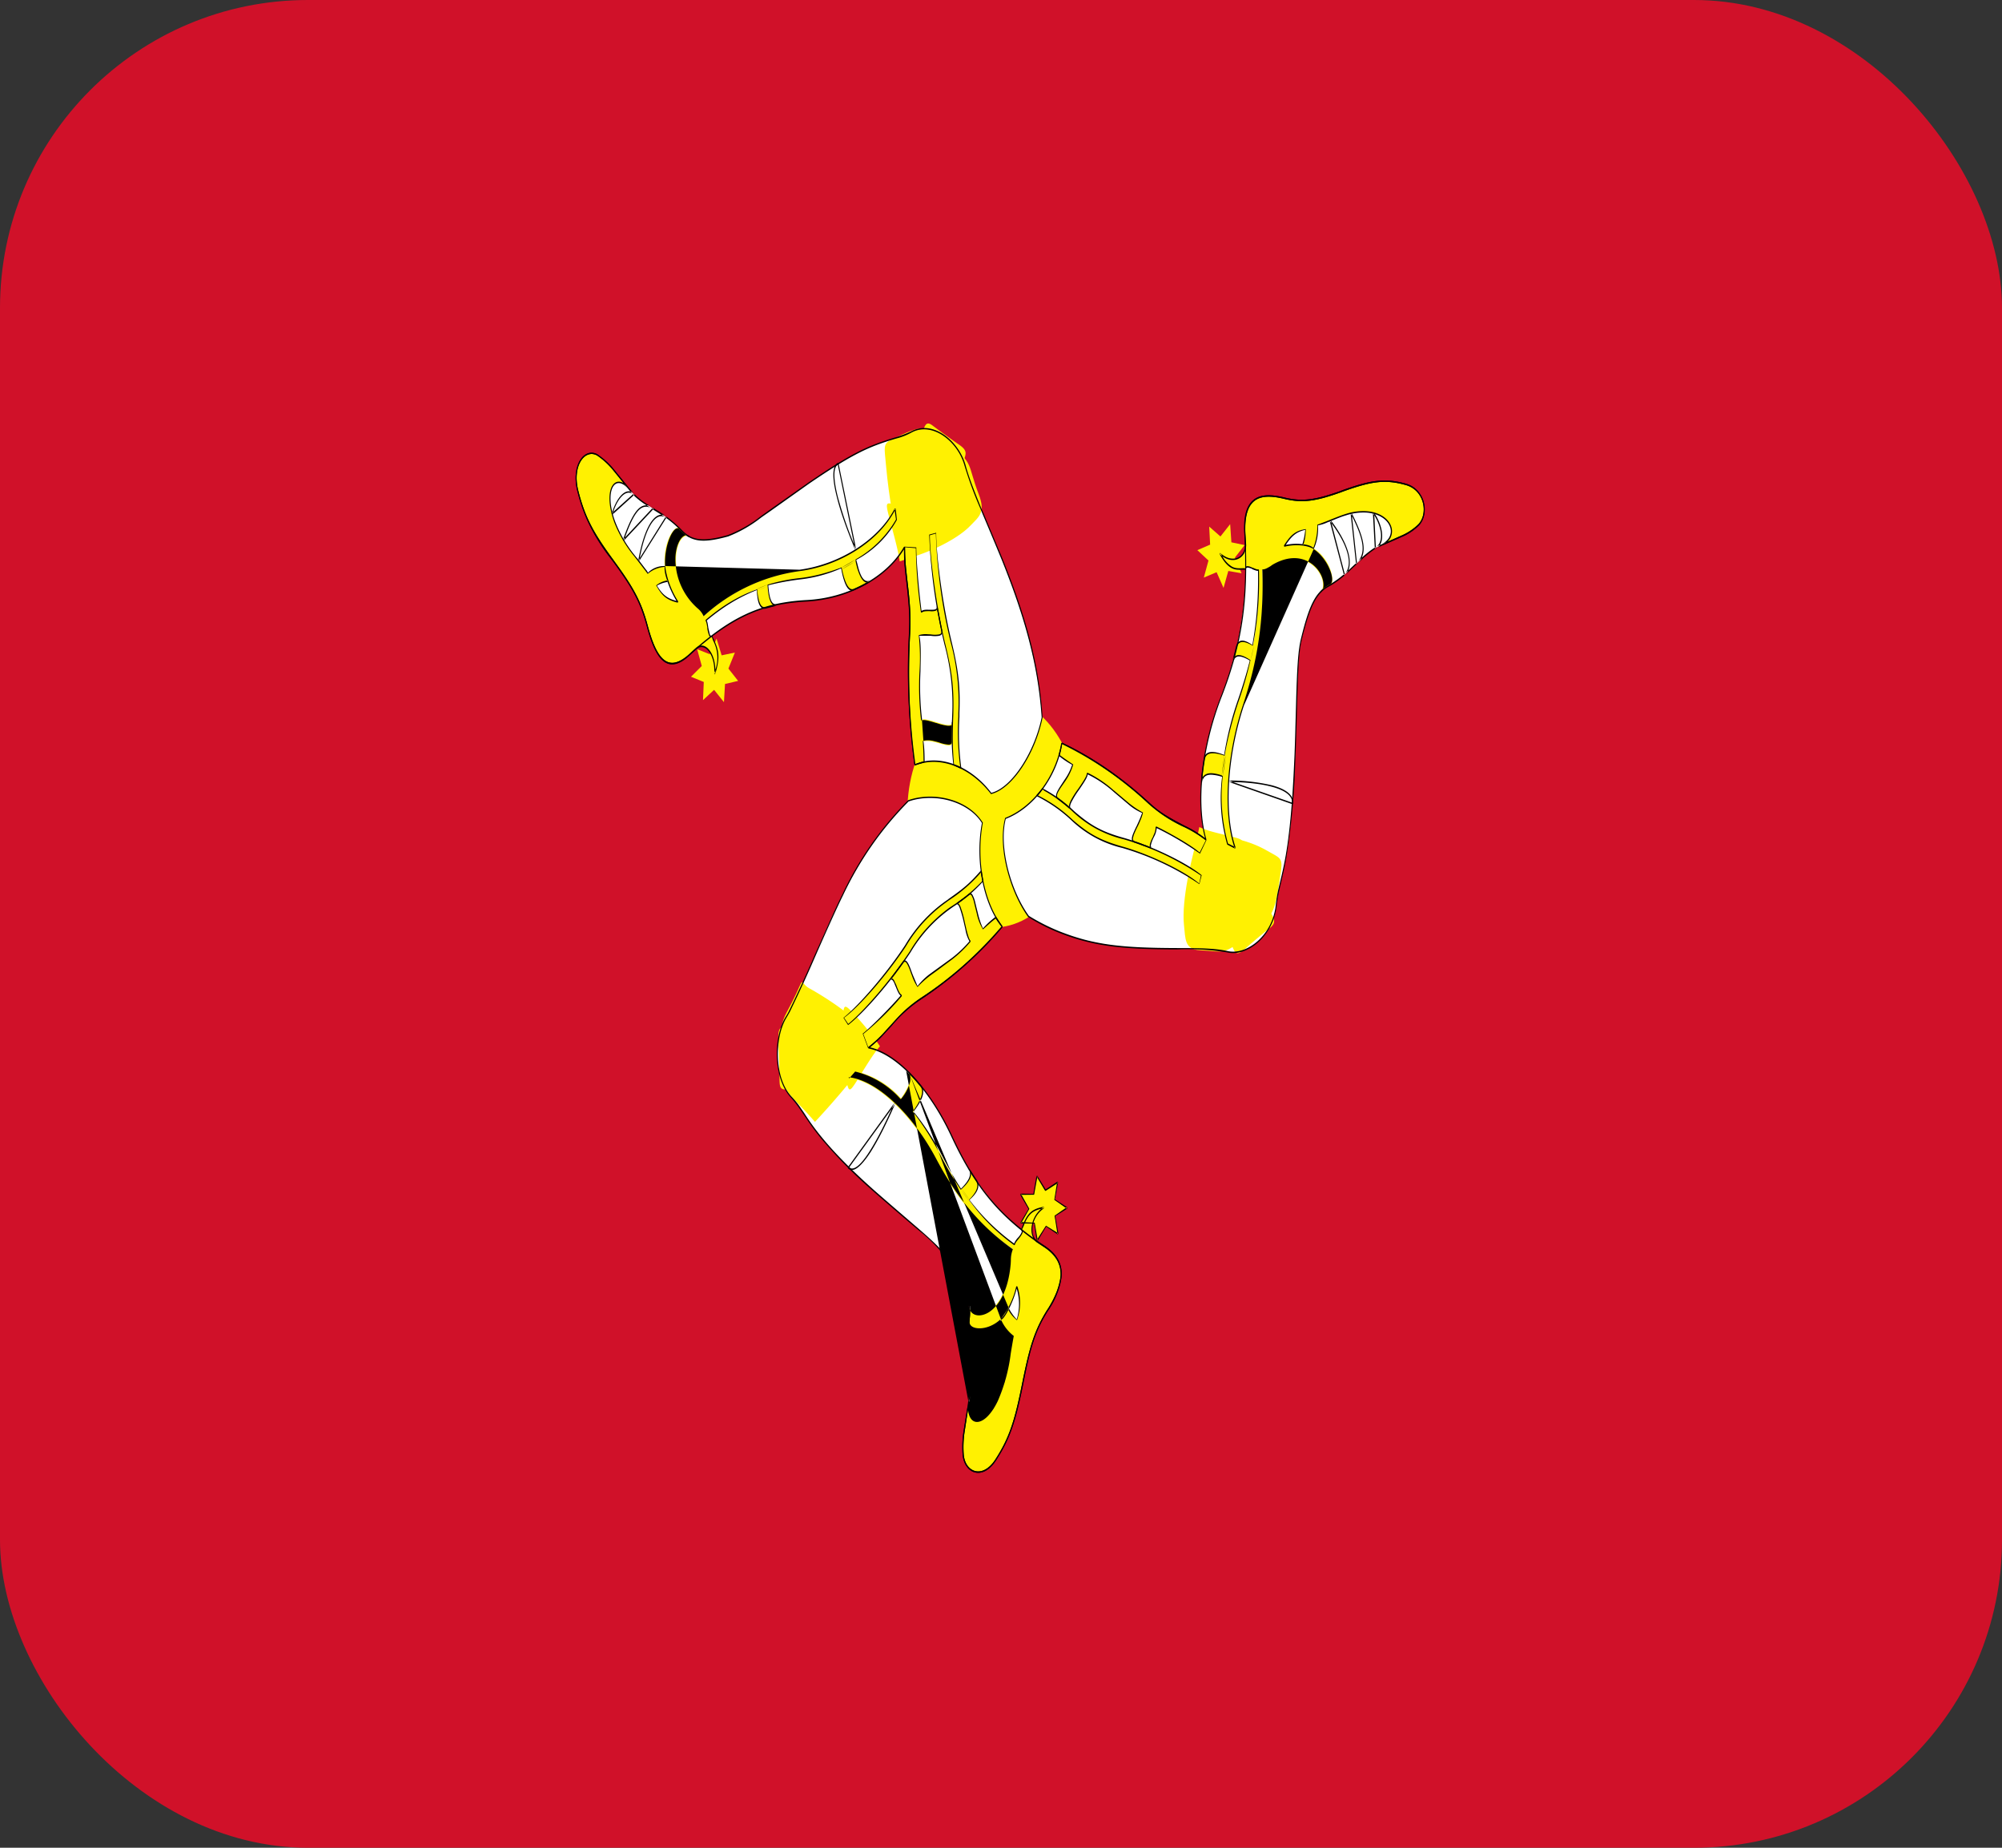 <svg width="13" height="12" fill="none" xmlns="http://www.w3.org/2000/svg"><rect width="100%" height="100%" fill="#333333" stroke="none"/><rect width="13" height="12" rx="2" fill="#D01129"/><mask id="a" maskUnits="userSpaceOnUse" x="0" y="0" width="13" height="12"><rect width="13" height="12" rx="2" fill="#fff"/></mask><g mask="url(#a)" fill-rule="evenodd" clip-rule="evenodd"><path d="M6.448 6.024c.307 0 .556-.337.556-.753 0-.417-.25-.754-.556-.754-.307 0-.556.337-.556.754 0 .416.249.753.556.753" fill="#FFF101"/><path d="M5.941 4.968c.158-.069.362.01.496.186.143-.036.286-.279.33-.495-.049-.719-.395-1.263-.5-1.637-.034-.118-.188-.304-.349-.217-.132.071-.199.016-.642.316-.24.162-.442.329-.549.358-.106.03-.218.055-.304-.035-.117-.125-.248-.16-.325-.253-.095-.115-.156-.202-.22-.237-.064-.035-.173.043-.127.23.104.42.347.488.452.881.05.186.12.325.276.185.157-.141.38-.328.757-.348.254-.013.516-.14.637-.348-.001.18.046.327.033.561-.012.234-.01.525.035.853" fill="#fff"/><path d="M6.239 4.987c-.047-.354.038-.405-.063-.82a3.78 3.78 0 01-.1-.707l-.041.016c0 .146.04.458.1.708.098.4.022.462.06.785a.388.388 0 01.044.018" fill="#FFF101"/><path d="M6 4.948c0-.045-.002-.092-.007-.132.071-.023.194.066.19 0 0-.021 0-.09.002-.125-.002.056-.172-.04-.2-.015-.032-.206.007-.417-.018-.547.056-.02.16.025.148-.035-.007-.031-.021-.108-.03-.156.009.05-.074.009-.102.038a4.332 4.332 0 01-.036-.42l-.074-.002c-.001.18.046.327.033.561-.012.234-.01.525.035.853a.713.713 0 01.06-.02m-.189-1.643c-.11.217-.375.367-.62.4a1.126 1.126 0 00-.62.294c-.012-.03-.034-.045-.053-.065-.208-.208-.122-.49-.044-.45-.03-.015-.047-.036-.063-.052-.027-.028-.106.078-.096.245a.583.583 0 00.085.233c-.066-.017-.098-.04-.138-.104a.143.143 0 01.074-.032c-.008-.026-.019-.054-.021-.097a.162.162 0 00-.107.047c-.082-.111-.167-.2-.216-.33-.079-.21.001-.343.105-.203-.095-.115-.156-.202-.22-.237-.064-.035-.173.043-.127.23.104.42.347.488.452.881.05.186.122.33.276.185l.044-.041c.049-.039.126.026.118.166.04-.129.014-.168-.02-.245-.024.018-.022-.088-.037-.101.088-.075.195-.15.33-.202.005.063.018.13.06.12l.07-.019c-.042.01-.054-.063-.059-.126.064-.02.134-.035.21-.044a.917.917 0 00.266-.072c.013.06.04.162.083.142a.856.856 0 00.113-.058c-.061.04-.085-.073-.1-.133a.694.694 0 00.264-.264l-.009-.068" fill="#FFF101"/><path d="M6.302 3.413c.054-.057.1-.084.053-.204-.076-.197-.028-.198-.195-.323-.17-.127-.149-.137-.373-.03-.056.027-.043.054-.034.163.021.234.06.423.097.616.141-.025.359-.124.452-.222z" fill="#FFF101"/><path d="M5.774 3.36c-.03-.116-.021-.1.086-.065.035-.152.084-.28.111-.403.03-.137.04-.162.085-.128.057.043.12.088.16.116.072.047.062.064.028.14-.035.075-.146.228-.215.388.09.087.12.095.055.132a1.264 1.264 0 01-.242.106c-.01-.076-.04-.178-.068-.287zM4.708 4.441l-.007.119-.064-.08-.072.067.005-.118-.083-.034.07-.07-.03-.109.082.033.044-.102.033.109.086-.018-.042.104.063.08-.085.02" fill="#FFF101"/><path d="M6.508 6.017c-.122-.15-.174-.43-.13-.675-.093-.15-.32-.197-.48-.14-.434.416-.609 1.095-.794 1.406-.06.098-.1.373.035.518.112.12.11.226.523.597.224.2.431.355.503.465.072.11.144.23.13.375-.022.2.022.372 0 .51-.025.168-.05.283-.04.376.009.093.113.181.209.034.217-.332.138-.652.337-.971.094-.151.148-.304-.02-.418-.169-.114-.399-.28-.6-.715-.136-.292-.348-.537-.541-.575.115-.088.186-.217.341-.32.156-.102.34-.25.527-.467" fill="#fff"/><path d="M6.372 5.658c-.203.232-.278.158-.492.484a2.446 2.446 0 01-.401.472l.03.04c.093-.075.273-.277.402-.473.207-.315.284-.256.472-.462a.827.827 0 01-.011-.061" fill="#FFF101"/><path d="M6.466 5.958a.59.59 0 00-.08.074c-.051-.072-.055-.26-.096-.223a1.574 1.574 0 01-.08.06c.036-.025.06.222.09.244-.115.14-.27.2-.34.294-.042-.056-.064-.202-.097-.157-.016.024-.058.079-.084.114.028-.036.043.082.075.1a2.577 2.577 0 01-.25.253l.036.087c.115-.088.186-.217.341-.32.156-.102.34-.25.527-.467a1.156 1.156 0 01-.042-.059M5.511 7c.194.022.422.258.565.53.168.316.347.477.498.58-.012.03-.012.063-.014.096-.03.348-.252.388-.266.276.005.043 0 .073-.002.1-.004.046.103.086.205-.009a.535.535 0 00.106-.217.355.355 0 01.002.214.207.207 0 01-.057-.07c-.012.022-.025.049-.05.073a.233.233 0 00.082.102c-.03.152-.044.296-.103.42-.095.196-.22.169-.181-.023-.026.17-.051.284-.042.377.01.093.114.181.21.034.217-.332.138-.652.337-.971.094-.151.15-.31-.02-.418l-.048-.03c-.05-.039-.047-.162.047-.222-.102.017-.115.067-.147.145.024.02-.044.07-.046.096a1.397 1.397 0 01-.294-.288c.038-.037.074-.085.047-.13a1.777 1.777 0 01-.047-.074c.027.045-.013.096-.051.133a2.03 2.03 0 01-.133-.226 1.558 1.558 0 00-.179-.276c.032-.045.084-.127.049-.169a1.114 1.114 0 00-.093-.103c.055.053-.005.137-.035.184a.568.568 0 00-.3-.178L5.51 7" fill="#FFF101"/><path d="M5.256 6.419c-.063-.035-.032-.083-.085.032-.088.188-.105.145-.101.403.004.263.041.221.222.432a5.58 5.58 0 00.41-.495c-.086-.153-.337-.312-.446-.372z" fill="#FFF101"/><path d="M5.565 7.018c-.059.092-.053.075-.084-.069-.115.035-.203.075-.295.104-.103.033-.123.034-.124-.035a7.55 7.55 0 00-.007-.247c-.005-.108.01-.104.076-.102.065.002.201.024.338.025.01-.15 0-.188.056-.13.063.063.156.178.189.231-.044.049-.094.135-.15.223zm1.224.712l.079-.051-.019.115.079.052-.078.053.02.114-.08-.048-.054.091-.02-.114h-.088l.053-.094-.054-.092.087-.002.02-.115.055.09" fill="#FFF101"/><path d="M6.895 4.827c-.036.219-.188.42-.367.49-.049.185.035.474.15.635.484.302 1.005.167 1.296.23.092.02.288-.069.313-.301.02-.19.089-.242.12-.913.016-.363.01-.684.045-.823.034-.14.074-.285.174-.34.138-.075.226-.212.325-.256.12-.054.206-.082.26-.14.055-.058.06-.224-.082-.263-.32-.09-.486.163-.789.09-.143-.035-.268-.023-.256.232.011.255.02.609-.157 1.063-.118.305-.168.677-.096.922-.114-.091-.232-.11-.375-.241a2.286 2.286 0 00-.561-.385" fill="#fff"/><path d="M6.733 5.167c.25.122.24.247.555.336.19.053.408.164.502.235l.01-.056a1.776 1.776 0 00-.502-.235c-.305-.086-.306-.206-.53-.324a.55.55 0 01-.035.044" fill="#FFF101"/><path d="M6.878 4.905c.028.023.06.044.087.058-.02.096-.139.195-.094.224.014.01.056.045.079.064-.035-.03.11-.182.11-.228.146.066.262.217.357.253-.015.077-.096.176-.051.192.023.007.079.029.114.042-.036-.015.032-.091.027-.138.079.038.225.12.286.168l.038-.087c-.114-.091-.232-.11-.375-.241a2.286 2.286 0 00-.561-.385 1.566 1.566 0 01-.017.078m1.142.602c-.083-.239-.046-.625.055-.929a2.36 2.36 0 00.122-.876c.025 0 .046-.017.069-.03.236-.14.374.102.309.174.024-.027.046-.037.065-.048.03-.019.003-.164-.109-.236-.048-.031-.137-.03-.191-.016.044-.07.075-.096.135-.11a.304.304 0 01-.016.103c.02.003.044.004.072.023a.345.345 0 00.024-.15c.112-.04.21-.095.319-.087.173.012.218.172.077.224.12-.054.206-.082.26-.14.055-.058.06-.224-.082-.263-.32-.09-.486.163-.789.09-.143-.035-.272-.022-.256.232l.004.071c0 .077-.08.136-.165.056.062.111.1.101.166.1.001-.038.067.017.084.006.003.14-.003.304-.036.489-.043-.026-.092-.044-.107.01l-.024.093c.016-.055.068-.033.11-.007a2.248 2.248 0 01-.077.27 2.017 2.017 0 00-.086.348c-.045-.016-.123-.035-.133.026a1.795 1.795 0 00-.019.162c.006-.092.09-.064.135-.051a1.15 1.15 0 00.036.442l.048.024" fill="#FFF101"/><path d="M7.688 6.006c.01.092.003.16.103.165.164.009.15.036.314-.097.166-.136.17-.11.214-.427.01-.078-.013-.077-.087-.12-.16-.093-.3-.087-.44-.14-.056.178-.12.46-.104.619z" fill="#FFF101"/><path d="M8.005 5.435c.088.023.074.024-.002.133.08.117.14.2.205.293.072.104.083.128.04.164a4.138 4.138 0 00-.155.13c-.066.061-.072.04-.103-.038-.031-.077-.076-.247-.144-.407-.1.063-.12.093-.112-.001a2.9 2.9 0 01.054-.338c.053.027.133.042.217.064zM7.847 3.64l-.072-.067.083-.036-.006-.117.073.064.063-.08.008.118.086.018-.063.081.043.102-.086-.015-.031.11-.045-.102-.083.035.03-.11" fill="#FFF101"/><path d="M6.435 5.157c-.134-.175-.337-.252-.492-.185l-.005-.004a4.455 4.455 0 01-.035-.853c.006-.108 0-.187-.016-.327a4.582 4.582 0 01-.01-.09 1.372 1.372 0 01-.007-.13c-.12.194-.37.325-.634.339-.31.016-.504.122-.755.346-.139.125-.218.051-.281-.186-.042-.157-.093-.248-.215-.415l-.01-.013a1.14 1.14 0 01-.227-.454c-.04-.166.047-.281.131-.235a.497.497 0 01.109.1l.078.096.034.041.013.015a.05.05 0 00-.02-.01l-.032-.04-.077-.095a.492.492 0 00-.107-.099c-.079-.043-.161.065-.123.224.044.176.099.277.226.45l.01.014c.122.167.174.259.216.417.062.233.137.304.272.183.25-.226.446-.332.758-.349.266-.013.52-.147.634-.346l.007.003c0 .045.002.089.007.142l.01.09c.017.142.021.221.016.33-.015.276-.006.556.034.846l-.003.001.004.004v-.005c.156-.066.36.012.492.187.133-.033.28-.262.327-.49-.023-.341-.109-.65-.262-1.03a34.06 34.06 0 00-.12-.287l-.017-.041a2.527 2.527 0 01-.102-.277c-.043-.156-.208-.288-.344-.215a.409.409 0 01-.099.039c-.18.053-.28.1-.543.277l-.022.015-.248.176-.063.044a.835.835 0 01-.216.124c-.155.042-.234.04-.307-.037a.642.642 0 00-.095-.083l.002-.003v-.006a.805.805 0 01.098.085c.07.075.147.077.3.035a.832.832 0 00.215-.123l.063-.045.248-.175.022-.015c.263-.178.364-.224.545-.278a.74.74 0 00.098-.038c.14-.075.308.06.353.22.02.074.052.157.1.275l.018.041.12.287c.154.381.24.691.262 1.036-.047.233-.196.464-.335.497zM4.32 3.349l.007.006v-.001a.075.075 0 00-.007-.005zm-.024-.006c.008 0 .016.002.024.006a1.166 1.166 0 00-.04-.027L4.243 3.3v-.002a.133.133 0 00-.017-.009l-.013-.008a.534.534 0 01-.095-.073l-.005-.005.005.005v.007l-.003.002a.06.06 0 01-.002-.002v-.008l-.003.004a.316.316 0 01-.015-.016l-.002-.003c-.043-.011-.093.049-.121.145l.005.005.138-.125a.512.512 0 00.084.065c-.053-.003-.097.06-.154.224l.005.006.19-.203.037.023.019.012zm.021.015a1.06 1.06 0 00-.021-.015c-.06-.001-.118.107-.152.3l.005.003.177-.282-.006-.004.004.002v-.007l-.004.004-.003-.001zm-.163.267c.038-.2.102-.298.163-.267l.003.002-.166.265zm0 0l-.004.02-.006-.005.01-.015zm.08-.322l.007.005.002-.003v-.006l-.01-.006-.007-.005a.08.08 0 00-.027-.007l.01.007.014.009c-.059-.025-.104.023-.165.194l-.012.012.005.006.007-.018.176-.188zm0 0a.116.116 0 00-.01-.006l.007.005.003.001zm0 0l.006.002v-.007l-.005.004zm-.252.022l.128-.115c-.041-.034-.096.018-.128.115zm0 0l-.009.009.005.005a.46.46 0 01.004-.014z" fill="#000"/><path d="M6.23 4.656a1.69 1.69 0 00.012.33l-.004.006-.019-.009a.543.543 0 01-.028-.013 1.724 1.724 0 01-.009-.298l.001-.026a1.484 1.484 0 00-.05-.46 3.581 3.581 0 01-.099-.714l.045-.012c.001.16.044.475.1.706.047.193.057.302.051.464v.026zm.01.327l-.004.005-.001-.008a.26.26 0 01.005.003zm-.045-.018c.009.002.027.01.04.015a1.718 1.718 0 01-.012-.324V4.63a1.484 1.484 0 00-.05-.46 3.43 3.43 0 01-.096-.705l-.039.011c.001.16.045.475.1.706.048.193.057.302.052.464l-.001.026c-.004.125-.003.19.006.293z" fill="#000"/><path d="M5.44 3.006c-.037.022-.037.1-.006.222.024.098.068.22.12.345l.006-.004-.115-.56-.004-.003zm.557 1.81c.005.038.007.085.007.133L6 4.953l-.012.003a.344.344 0 01-.05.012 4.455 4.455 0 01-.036-.853c.006-.108 0-.187-.016-.327a4.571 4.571 0 01-.01-.09.815.815 0 01-.004-.148l.078.005c0 .083.016.274.034.413.01-.007.023-.009.045-.008h.008c.02 0 .028 0 .035-.002.008-.003.01-.008.008-.019l.007-.002-.006.002.003.02a.02.02 0 01-.01.008.095.095 0 01-.037.002H6.03c-.024 0-.037.002-.045.01l-.005-.003a3.321 3.321 0 01-.033-.416l-.07-.006c0 .045.002.089.007.142l.01.09c.017.142.021.221.016.33-.015.278-.006.56.03.847a.695.695 0 01.057-.018v.003l.002-.004h-.002c0-.045-.002-.09-.005-.132l.004-.001v.004zm-.01-.137l-.001.001-.005-.003a1.85 1.85 0 01-.01-.317 1.383 1.383 0 00-.005-.235.148.148 0 01.058-.006l.02.001a.167.167 0 00.054 0c.013-.003.017-.01.014-.025a2.347 2.347 0 01-.017-.086l-.001-.005-.009-.045c.003-.005.005-.012.003-.02l.012.063.001.005.017.086c.004.02-.003.032-.019.036a.169.169 0 01-.055 0H5.97c.01.051.01.098.007.232a1.841 1.841 0 00.01.309v.01zm.194.029c-.001.05-.002.092-.001.108 0 .015-.005.02-.021.02a.232.232 0 01-.061-.014.564.564 0 00-.034-.009.142.142 0 00-.068-.002l-.009-.132c.01-.006.033-.002.09.016l.005.001a.36.36 0 00.07.017c.013.001.023 0 .03-.005zm0 0V4.69h.007c0 .008-.002.014-.007.018zm-.093-.77v-.001.002zm-.648-.92l-.001-.006.004.003-.003.002zm.106.517a2.466 2.466 0 01-.106-.31c-.028-.113-.03-.186 0-.208l.106.518zm0 0l.014.033-.006.004-.008-.037zm.01.098a.88.88 0 01-.096.056l.003.01-.003-.01.096-.056.002.01-.002-.01zm.002.01zm0 0l-.095.056a.886.886 0 00.095-.057zm-.095.056zm-.479.098a.982.982 0 00-.071.029l.002.01.07-.028h.001l-.002-.01zm0 0l-.07.029v.01h.002a.978.978 0 01.07-.028l-.002-.01z" fill="#000"/><path d="M5.192 3.7c.259-.035.513-.193.618-.398l.006.002.008.072a.653.653 0 01-.264.26l.007.025.007.028c.02.07.045.1.081.077a.723.723 0 01-.028.017c-.025-.004-.043-.037-.06-.091a.783.783 0 01-.007-.028.096.096 0 01-.004-.031.7.7 0 00.262-.259l-.008-.058a.602.602 0 00.005-.009l-.006-.001.001.01c-.108.204-.36.359-.617.393a1.149 1.149 0 00-.624.293.138.138 0 00-.04-.052.427.427 0 01-.143-.334c.005-.077.034-.134.068-.14a.162.162 0 00.02.012l.002-.008a.035.035 0 00-.022-.004.197.197 0 01-.018-.015l-.025-.024v-.001c-.034-.033-.1.1-.092.24a.569.569 0 00.085.23l-.003.008c-.068-.017-.1-.04-.14-.112a.146.146 0 01.071-.032l.002.006.003-.007-.005.001-.005-.016a.275.275 0 01-.01-.042.137.137 0 01-.001-.03h-.003a.185.185 0 00-.107.045l-.015-.02a10.952 10.952 0 00-.069-.09.82.82 0 01-.132-.222c-.037-.1-.042-.19-.016-.237.018-.031.045-.038.076-.02l.011.014.018.022c-.041-.046-.079-.048-.1-.01-.023.043-.02.13.017.227a.812.812 0 00.148.242l.051.067a.048.048 0 01.012.02.148.148 0 01.105-.044m-.229-.509a.151.151 0 00-.033-.028 7.658 7.658 0 00-.066-.082.492.492 0 00-.107-.099c-.079-.043-.161.065-.123.224.044.176.099.277.226.45l.01.014c.122.167.174.259.216.417.029.108.06.179.098.215.046.043.102.036.174-.032l.024-.023.02-.018c.054-.043.12.028.123.144a.698.698 0 01-.007.024l.007.002V4.35a.237.237 0 00-.012-.185.105.105 0 01-.01-.03c-.008.006-.015.001-.02-.012a.225.225 0 01-.01-.041v-.006c-.004-.027-.007-.039-.011-.043v-.007c.104-.088.21-.155.335-.199.007.082.023.124.057.116l.047-.013a.031.031 0 00.024.004 1.026 1.026 0 00-.07.018c-.04.01-.058-.037-.06-.12-.12.047-.223.112-.326.198.004.007.007.02.01.044l.001.006.009.039c.003.009.007.011.016.01l.014.032a.485.485 0 01.012.03c.02.054.019.103-.007.187l-.006-.002c.007-.125-.06-.204-.113-.162l-.02.018-.024.022c-.073.07-.133.078-.181.033-.04-.038-.071-.11-.1-.22-.042-.156-.093-.247-.215-.414l-.01-.013c-.128-.175-.183-.276-.227-.454-.04-.166.047-.281.131-.235a.498.498 0 01.109.1l.078.096.017.021zm.962.766zm0-.01a.952.952 0 00-.024.006c-.022-.014-.033-.059-.037-.132a1.17 1.17 0 01.212-.043c.089-.01.18-.035.269-.069.02.098.046.154.079.139a.908.908 0 00.083-.041.048.048 0 00.029-.007.862.862 0 01-.11.057c-.04.017-.066-.042-.084-.142a.92.92 0 01-.266.072 1.608 1.608 0 00-.207.038c.006.086.022.13.055.123zm0 0v.01-.01zm-.962-.756a.265.265 0 01.017.02l-.005.007.005-.007a4.36 4.36 0 01-.017-.02zm1.573.609l.003-.002-.003-.008.003.008-.003.002zm0-.01zm-1.263.137a.647.647 0 01-.058-.124.218.218 0 00-.069.024c.036.06.066.083.127.1zm1.989 1.44c-.045.245.008.522.128.671v.007a2.506 2.506 0 01-.527.468.874.874 0 00-.193.173l-.04.043a.892.892 0 01-.1.097c.184.042.393.273.533.574.166.357.33.533.6.714.148.101.14.232.02.425-.08.128-.111.232-.157.464-.05.252-.086.364-.18.507-.085.131-.202.085-.215-.036a.683.683 0 01.007-.162l.03-.188.004-.029a.537.537 0 00.003-.02l.003.027-.004.024-.029.188a.672.672 0 00-.007.158c.011.114.122.157.204.032.092-.142.127-.252.177-.504.047-.233.079-.338.16-.467.117-.19.124-.313-.02-.41-.27-.183-.435-.359-.602-.718-.141-.305-.354-.536-.538-.572V6.8a.843.843 0 00.108-.102 16.747 16.747 0 00.08-.088.88.88 0 01.153-.13c.184-.12.358-.27.523-.463l.003.004v-.007l-.003.003c-.12-.152-.172-.43-.127-.672-.088-.14-.307-.199-.476-.14a2.189 2.189 0 00-.426.61c-.035.07-.107.23-.176.387a9.28 9.28 0 01-.168.367 1.175 1.175 0 01-.024.042c-.077.13-.08.389.035.512a.543.543 0 01.062.078l.02.029a1.566 1.566 0 00.115.158c.076.093.18.2.326.331.075.067.31.268.308.267.104.09.163.15.195.2.105.16.143.254.13.378a1.111 1.111 0 00-.005.153h-.003l-.004.004c-.001-.06 0-.106.006-.159.012-.12-.025-.211-.129-.37a1.092 1.092 0 00-.193-.199c0 .001-.234-.199-.309-.266a3.092 3.092 0 01-.327-.332 1.575 1.575 0 01-.08-.106l-.036-.053-.02-.029a.703.703 0 00-.06-.077c-.118-.127-.116-.392-.036-.525.008-.013.016-.026.023-.041a8.3 8.3 0 00.168-.366c.07-.156.141-.318.177-.388a2.19 2.19 0 01.428-.613c.172-.06.394-.002.485.146zm-.096 3.389V8.72h-.001v.01zm.008.032a.122.122 0 01-.008-.032c0 .032.003.067.006.109v.007l-.001.001a1.073 1.073 0 01.005.192v.01-.01l.005-.004.002.002v.003l-.005.004.004.003v.001a.558.558 0 01-.003.023v.005c.014.056.077.085.152.07l.001-.009-.149-.1a.904.904 0 000-.132c.024.064.087.085.22.07v-.009L6.3 8.846V8.84a4.333 4.333 0 01-.005-.076zm-.002-.033l.002.033c.03.071.127.085.267.029v-.009l-.269-.067v.01-.006l-.004.005h.004v.005zm.253.059c-.147.054-.242.029-.253-.06v-.003l.253.063zm0 0l.014-.006v.009l-.014-.003zm-.246.066v-.01l-.003-.002-.004.004.002.025a.176.176 0 00.009.034L6.3 8.871c.014.083.067.112.208.098l.013.008.001-.01-.014.002-.209-.113zm0 0l.001.015v-.015h-.002zm0 0l-.001-.008-.005.005.005.003zm.14.285l-.137-.092v.001c0 .065.06.102.137.09zm0 0l.01.006.001-.008a.207.207 0 01-.01.002z" fill="#000"/><path d="M6.157 5.84c.1-.07.14-.103.212-.186l.006.003.004.026.006.04a.965.965 0 01-.194.165l-.02.014a.93.93 0 00-.258.282c-.12.183-.3.392-.406.473l-.03-.047c.102-.082.281-.29.4-.471a.936.936 0 01.261-.285l.02-.014zm.211-.181l.006.002-.005.006v-.008zm.001.008a.968.968 0 01-.209.181l-.019.014a.929.929 0 00-.258.283c-.12.182-.3.39-.402.465l.027.04c.101-.082.28-.29.4-.472a.937.937 0 01.26-.285l.02-.013a1.03 1.03 0 00.191-.159.777.777 0 01-.01-.054z" fill="#000"/><path d="M6.383 6.029a.592.592 0 01.082-.075l.004.001.008.012a.604.604 0 01.033.054 2.506 2.506 0 01-.527.468.874.874 0 00-.193.173l-.04.043a.564.564 0 01-.113.102l-.035-.094c.053-.042.167-.157.246-.247-.01-.008-.018-.024-.029-.052L5.813 6.4a.385.385 0 00-.006-.015c-.01-.022-.017-.027-.025-.018l.01-.013c.007.002.014.011.02.027a.395.395 0 01.007.014l.006.016c.012.03.02.045.03.05l.001.008a1.93 1.93 0 01-.25.246l.032.086a.841.841 0 00.109-.102 15.182 15.182 0 00.08-.088.88.88 0 01.153-.13c.185-.121.36-.273.525-.46a1.134 1.134 0 01-.04-.056l.003-.002h-.004l.002.002c-.03.022-.057.048-.083.071a.32.32 0 01-.04-.102l-.009-.036-.008-.033a.183.183 0 00-.016-.047c-.006-.01-.01-.01-.018-.004-.01.009-.039.03-.07.053-.005-.004-.01-.004-.014 0l.003.008-.003-.008c.034-.025.07-.051.08-.06.01-.01.02-.008.027.005a.19.19 0 01.018.05l.008.033.009.036a.53.53 0 00.033.099zm-.172-.155l.011-.008a.074.074 0 01.018.032.65.65 0 01.025.092l.01.044c.011.045.02.07.027.075v.007a.756.756 0 01-.117.113l-.101.075-.04.029a.667.667 0 00-.086.077.31.31 0 01-.036-.073l-.004-.01-.012-.033a.254.254 0 00-.015-.033c-.01-.017-.017-.019-.025-.008a1.742 1.742 0 01-.049.067v.001l-.025.032c-.005-.002-.01 0-.015.007l.005.007-.005-.006.035-.047.049-.067c.012-.016.023-.012.035.008.005.008.01.02.016.035l.012.033.004.01.025.059.005.012a.412.412 0 01.082-.08l.04-.029.102-.074a.755.755 0 00.113-.108.23.23 0 01-.026-.076l-.01-.044a.806.806 0 00-.025-.091c-.008-.024-.016-.033-.023-.028zm0 0zm-.43.493zm-.275 1.22c.033.033.083-.007.146-.103.05-.078.106-.19.16-.314l-.006-.005-.3.415v.006zm.008-.005l-.003.004v-.007l.003.003zm.132-.104c-.057.09-.103.127-.132.104l.277-.383c-.049.11-.1.209-.145.279zm.145-.28l.015-.032.005.005-.02.028zm.058-.06c.028.028.054.057.079.088l.004-.007-.004.007-.08-.088.005-.007-.004.007zm.005-.006l-.001-.001.001.001zm0 0l.077.085a1.198 1.198 0 00-.077-.085zm.077.085l.001.002-.001-.002zm.365.587l.005-.006-.005.007zm-.056-.076l.056.076a1.866 1.866 0 01-.056-.076zm0 0zm.005-.007l-.005.007.005-.007zm0 0zm0 0l.056.077a1.842 1.842 0 01-.056-.077z" fill="#000"/><path d="M5.513 7.004l-.002-.008h.009l-.007.008zm.395-.025a.1.1 0 01-.002.06.287.287 0 01-.057.1.576.576 0 00-.296-.18l-.033.038c.184.026.409.245.56.53.145.274.303.448.497.586a.197.197 0 00-.013.073v.001l-.001.02c-.013.157-.067.266-.14.314-.052.033-.103.027-.123-.01l-.002-.03-.007.002c.001.01.004.02.009.028 0 .016 0 .032-.003.053l-.001.019c-.005.055.114.066.2-.014a.524.524 0 00.103-.215h.007a.334.334 0 01-.002.22.206.206 0 01-.056-.067l.003-.005h-.006l.003.005-.01.019a.266.266 0 01-.016.025c-.007.01-.014.018-.022.02l.002.003a.097.097 0 01-.004.004.234.234 0 01-.003-.009.176.176 0 00.038-.049l.012-.023h.006l.001.002a.684.684 0 00.05-.13.34.34 0 010 .2.345.345 0 01-.05-.07m-.264.601a.397.397 0 01.004-.029l.007.002-.005.03M6.288 9.1l-.03.188a.684.684 0 00-.007.162c.013.121.13.167.216.036.093-.143.128-.255.179-.507.046-.232.078-.336.158-.464a.508.508 0 00.09-.228c.004-.08-.03-.145-.112-.197l-.027-.017-.02-.013c-.054-.042-.037-.16.046-.214l-.002-.009c-.075.013-.104.04-.133.108a4.058 4.058 0 00-.016.04c.005.01.006.014.002.022a.137.137 0 01-.018.027l-.004.004a.132.132 0 00-.025.038 1.387 1.387 0 01-.29-.284c.052-.044.073-.089.047-.13a1.779 1.779 0 01-.047-.074l-.005.006c.022.035.001.075-.05.126a2.972 2.972 0 01-.128-.224 1.563 1.563 0 00-.18-.277c.056-.071.08-.132.05-.169a1.126 1.126 0 00-.094-.103l-.004.007.004-.007.002.002a.074.074 0 01.018.03.87.87 0 00-.024-.025m.024.025c.023.023.045.049.069.078.026.031.003.088-.05.162.067.087.128.182.179.282.043.083.087.158.133.226.045-.04.069-.076.066-.108l.032.048c.022.036.004.076-.045.125.09.125.185.216.294.295l.005-.004c0-.007.006-.016.024-.038l.003-.004a.143.143 0 00.02-.03c.005-.011.005-.021-.003-.028.002.003.012-.02.016-.03l.001-.004c.026-.06.05-.085.11-.099-.073.061-.085.175-.03.218l.02.013.027.017c.08.05.112.113.108.189a.5.5 0 01-.089.222c-.08.13-.112.234-.159.467-.05.252-.085.362-.177.504-.082.125-.193.082-.204-.032a.672.672 0 01.007-.158l.021-.136c.004.046.022.075.05.08.044.007.1-.044.144-.137a1.11 1.11 0 00.083-.305 4.75 4.75 0 01.02-.116.268.268 0 01-.081-.102m.26-.724a.342.342 0 01.018-.004l-.002-.008a.168.168 0 00-.017.012zM6.287 9.1a.275.275 0 00-.002.054zm-.002.054l.008-.052zm.02-1.535a.071.071 0 00-.01-.03v-.001l-.006.006.015.025z" fill="#000"/><path d="M6.79 7.724l-.054-.088-.006.002-.02.115-.083-.001-.003.007.054.092-.052.088.002.007h.087l.017.111.006.002.055-.092.075.05.005-.005-.02-.114.076-.048v-.01l-.078-.051.02-.11-.005-.005-.076.05zm.073-.037l-.073.047-.004-.001-.05-.084V7.64l-.005.002.004.007-.02.11-.081.001-.004-.007-.003.008h.007l.05.09-.049.086h-.007l.003.007.004-.007.084.004.018.105-.004.007.006.002-.002-.009.055-.086.073.045.001.01.005-.006-.006-.004-.017-.11.072-.05.006.005v-.01l-.006.004-.074-.052.017-.106zm0 0l.006-.004-.004-.005-.002.009zm-.336-2.375c.18-.07.33-.27.364-.486l.005-.003c.207.098.392.229.562.385.07.065.113.091.237.156.06.03.094.051.13.079-.066-.237-.023-.599.1-.914.144-.373.174-.655.156-1.06-.01-.227.076-.283.26-.238.12.029.204.014.366-.043l.012-.005c.183-.065.273-.08.41-.042.127.035.156.196.085.272a.365.365 0 01-.116.076l-.107.047-.04.017-.005.003a.071.071 0 00.014-.016l.03-.013a6.44 6.44 0 00.106-.047.36.36 0 00.114-.075c.066-.07.039-.222-.082-.255-.136-.038-.225-.023-.407.042l-.013.005c-.162.058-.248.072-.368.043-.18-.044-.262.01-.253.228.019.407-.01.69-.157 1.065-.123.319-.165.684-.096.919l-.005.005a.773.773 0 00-.136-.085.914.914 0 01-.239-.156 2.265 2.265 0 00-.557-.383l.001-.005-.004.003.003.002c-.036.217-.188.417-.366.485-.045.174.027.46.15.63.065.04.134.075.205.103.22.086.4.105.757.106.183 0 .255.004.331.02.122.026.288-.1.31-.297a.918.918 0 01.015-.096l.023-.097c.01-.044.018-.082.026-.126.025-.143.043-.328.055-.593.005-.103.006-.143.012-.362.007-.274.014-.385.034-.463.05-.204.09-.295.176-.342a.598.598 0 00.1-.07l.002.004.004.002a.607.607 0 01-.103.073c-.083.045-.123.135-.173.336-.02.077-.026.188-.033.46-.006.22-.008.26-.012.362a4.75 4.75 0 01-.056.595 2.27 2.27 0 01-.026.127l-.022.096a.9.9 0 00-.016.096c-.022.201-.192.331-.317.304a1.543 1.543 0 00-.33-.02c-.358-.001-.539-.02-.76-.106a1.225 1.225 0 01-.207-.105c-.124-.173-.198-.463-.149-.643zm2.211-1.581l-.007.006h.001a.093.093 0 00.006-.006zm.017-.026a.095.095 0 01-.017.026l.035-.032.036-.034.001.001a.174.174 0 00.015-.015l.014-.014a.73.73 0 01.093-.074v.001a.072.072 0 00.014-.008.229.229 0 00-.014.007l-.005-.003v-.004a.269.269 0 01.008-.004v.001a.068.068 0 01-.005.003l.005.004v-.007a.061.061 0 00.006-.005.224.224 0 01.009-.004l.01-.004c.03-.046.015-.132-.038-.212l-.007.003.012.225a.685.685 0 00-.085.067c.029-.06.01-.145-.066-.293l-.006.003.035.325-.036.034-.014.013zm-.02.018l.02-.018c.03-.07-.01-.191-.115-.328l-.006.005.092.349.006-.005-.004.003.005.003-.001-.006.002-.003zm-.09-.326c.11.146.14.27.09.326l-.003.003-.086-.329zm0 0l-.01-.013.006-.005.005.018zm.166.256l-.006.005v.005l.004.002.008-.007.008-.007a.137.137 0 00.017-.028l-.007.007-.015.014c.046-.057.038-.135-.041-.293l-.002-.019-.006.003.008.016.032.302zm0 .001a.165.165 0 00.01-.01l-.008.007-.002.002v.001zm0 0l-.004.005.005.003-.001-.008zm.113-.308l.01.206a.249.249 0 01.007-.004c.042-.034.033-.12-.017-.202zm0 0l-.001-.015-.007.003a.382.382 0 01.008.012z" fill="#000"/><path d="M6.783 5.198a.912.912 0 00-.05-.027l-.002-.008.016-.018a.794.794 0 01.021-.026.89.89 0 01.207.149c.104.09.176.133.324.174.176.05.4.157.504.242l-.015.058a1.776 1.776 0 00-.5-.235.723.723 0 01-.327-.176.93.93 0 00-.178-.133zm-.047-.028l-.001-.008.005.003a.483.483 0 01-.004.005zm.034-.044a.51.51 0 01-.03.04.909.909 0 01.225.158c.104.09.176.132.324.174.176.05.4.157.498.24l.011-.052a1.778 1.778 0 00-.5-.235.723.723 0 01-.327-.175.926.926 0 00-.18-.135.076.076 0 01-.021-.015z" fill="#000"/><path d="M8.144 4.191l-.008-.002-.022.096.007.002v-.002c.009-.032.016-.063.022-.092V4.19zm0 0l-.008-.002-.022.096.007.002v-.002l.022-.092V4.19zm-1.18.777a.529.529 0 01-.088-.059l-.002-.005.004-.015c.006-.023.012-.048.018-.066.207.098.392.229.562.385.07.065.113.091.237.156a.54.54 0 01.139.092l-.042.088a2.036 2.036 0 00-.281-.166.137.137 0 01-.013.048l-.007.014a.222.222 0 00-.017.045c-.003.011 0 .017.007.02L7.467 5.5a.04.04 0 010-.018.225.225 0 01.019-.046l.006-.015a.108.108 0 00.012-.049l.004-.005c.098.048.233.126.282.17l.04-.08a.773.773 0 00-.137-.084.914.914 0 01-.239-.157 2.435 2.435 0 00-.556-.388 1.52 1.52 0 01-.016.075l-.003-.001.002.005v-.004c.03.023.06.043.088.062a.371.371 0 01-.051.107l-.027.039a.32.32 0 00-.02.033c-.01.02-.01.032.001.039.01.007.039.03.069.056 0 .007.002.012.007.016a1.51 1.51 0 00-.079-.064c-.015-.01-.015-.027-.003-.052a.328.328 0 01.02-.034l.026-.04a.363.363 0 00.047-.09c.001-.004.003-.008.005-.007zm-.012.28l-.004.007.004-.007zm0 0l-.011-.01c0-.009.004-.02.01-.035a.607.607 0 01.045-.073L7 5.125c.044-.064.057-.087.057-.102l.004-.005a.74.74 0 01.172.116l.003.002.096.081a.596.596 0 00.09.06.264.264 0 01-.017.051.795.795 0 01-.015.034.641.641 0 00-.028.061l-.002.008c-.006.019-.004.028.007.032a.915.915 0 01.068.025h.003l.023.01.007.002a.02.02 0 00.012.014l.002-.008-.002.008-.02-.008-.024-.009h-.003a1.11 1.11 0 00-.067-.025c-.016-.005-.02-.02-.013-.044l.003-.009a.642.642 0 01.028-.061v-.001a.78.78 0 00.015-.033l.008-.019a.197.197 0 01.01-.025.34.34 0 01-.088-.055l-.097-.082-.002-.002a.748.748 0 00-.167-.112c-.002.018-.016.042-.058.103l-.003.004a.603.603 0 00-.044.072c-.01.02-.012.034-.006.04zm0 0zm.53.258H7.48zm.915-.287c.005-.055-.045-.094-.138-.119a1.193 1.193 0 00-.28-.031v.009l.414.145.004-.004zm-.006-.006l.003.001-.004.004v-.005zm-.384-.134c.095.002.183.012.25.03.087.023.134.058.134.104l-.384-.134zm0 0H7.98v-.01l.028.01zm-.048-.174l-.007-.002c-.008.044-.014.09-.019.137l.008.001.018-.136zm0 0c-.008.044-.014.09-.018.136l-.008-.001.019-.137.007.002z" fill="#000"/><path d="M8.078 4.58c-.107.322-.133.7-.054.925l-.005.006-.05-.026a1.09 1.09 0 01-.033-.44l-.017-.005a.288.288 0 00-.036-.007c-.048-.007-.074.008-.078.057l.003-.04c.014-.024.04-.032.075-.027a.292.292 0 01.037.008c.004.001.016.005.02.01a1.14 1.14 0 00.034.437l.04.02a.542.542 0 00.003.01l.005-.006-.008-.003c-.075-.23-.048-.604.058-.923.103-.308.135-.582.125-.878.016 0 .028-.006.053-.021a.415.415 0 01.014-.01c.107-.062.204-.053.271.009.047.043.068.106.056.148a.187.187 0 00-.018.018l.004.007a.065.065 0 00.014-.025.325.325 0 01.043-.028l.004-.002c.038-.022-.014-.167-.108-.228-.043-.028-.128-.032-.19-.015l-.003-.008c.045-.071.077-.097.142-.107a.31.31 0 01-.015.099l-.005-.001.003.006.002-.005h.002c.02.003.032.006.043.011a.078.078 0 01.02.013v-.003a.395.395 0 00.025-.148l.06-.023c.08-.032.093-.037.127-.048a.363.363 0 01.133-.017c.082.006.142.046.16.1a.094.094 0 01-.026.1l-.019.007-.018.008c.05-.026.07-.068.056-.111-.016-.05-.074-.089-.153-.095a.358.358 0 00-.131.017c-.034.01-.047.016-.127.048a.245.245 0 01-.058.018.314.314 0 01-.024.146m-.077-.024a.474.474 0 00.019-.093c-.056.013-.086.036-.127.098a.323.323 0 01.108-.005zm.516.01a.141.141 0 00.035-.025l.088-.039a.36.36 0 00.114-.075c.066-.07.039-.222-.082-.255-.136-.038-.225-.023-.407.042l-.013.005c-.162.058-.248.072-.369.043-.083-.02-.143-.02-.185.007-.05.033-.074.103-.067.22l.003.039v.002l.002.031c0 .086-.08.128-.154.074a.536.536 0 01-.012-.02l-.005.006.017.014A.177.177 0 008 3.68c.019.01.034.012.075.01.006 0 .01 0 .01.005 0-.013.007-.019.017-.018.008 0 .016.003.031.01h.002c.023.01.031.013.036.01l.004.004c.004.166-.006.324-.04.493-.056-.033-.091-.035-.103.008l-.015.062a.057.057 0 00-.014.027l.023-.092c.014-.05.052-.049.106-.01.03-.164.04-.319.037-.482-.007.001-.016-.002-.036-.01l-.002-.002a.095.095 0 00-.029-.009c-.007 0-.01.002-.014.014h-.013c-.042.001-.057 0-.078-.011-.026-.014-.05-.041-.078-.091l.005-.007c.076.071.16.032.16-.051l-.002-.032v-.001l-.002-.039c-.008-.12.016-.195.07-.229.044-.028.105-.029.19-.008.12.029.205.014.366-.043l.012-.005c.183-.065.273-.08.41-.042.127.035.156.196.085.272a.365.365 0 01-.116.076l-.107.047-.018.008zm-.963.75a2.2 2.2 0 00.008-.03c.02-.019.054-.009.102.023a2.4 2.4 0 01-.078.27 2.41 2.41 0 00-.09.351c-.073-.025-.121-.023-.128.023a1.94 1.94 0 00-.016.12.093.093 0 00-.01.037c.004-.05.01-.102.019-.159.008-.054.06-.056.132-.026.019-.12.049-.24.087-.35a3.55 3.55 0 00.08-.263c-.059-.035-.095-.038-.106.005zm-.205.798h-.007v-.004.003l.007.001zm0 0zm.205-.797l-.007-.004.007.004zm.963-.751a.181.181 0 01-.021.01l-.002-.01.002.01c.003-.003.011-.006.021-.01z" fill="#000"/></g></svg>